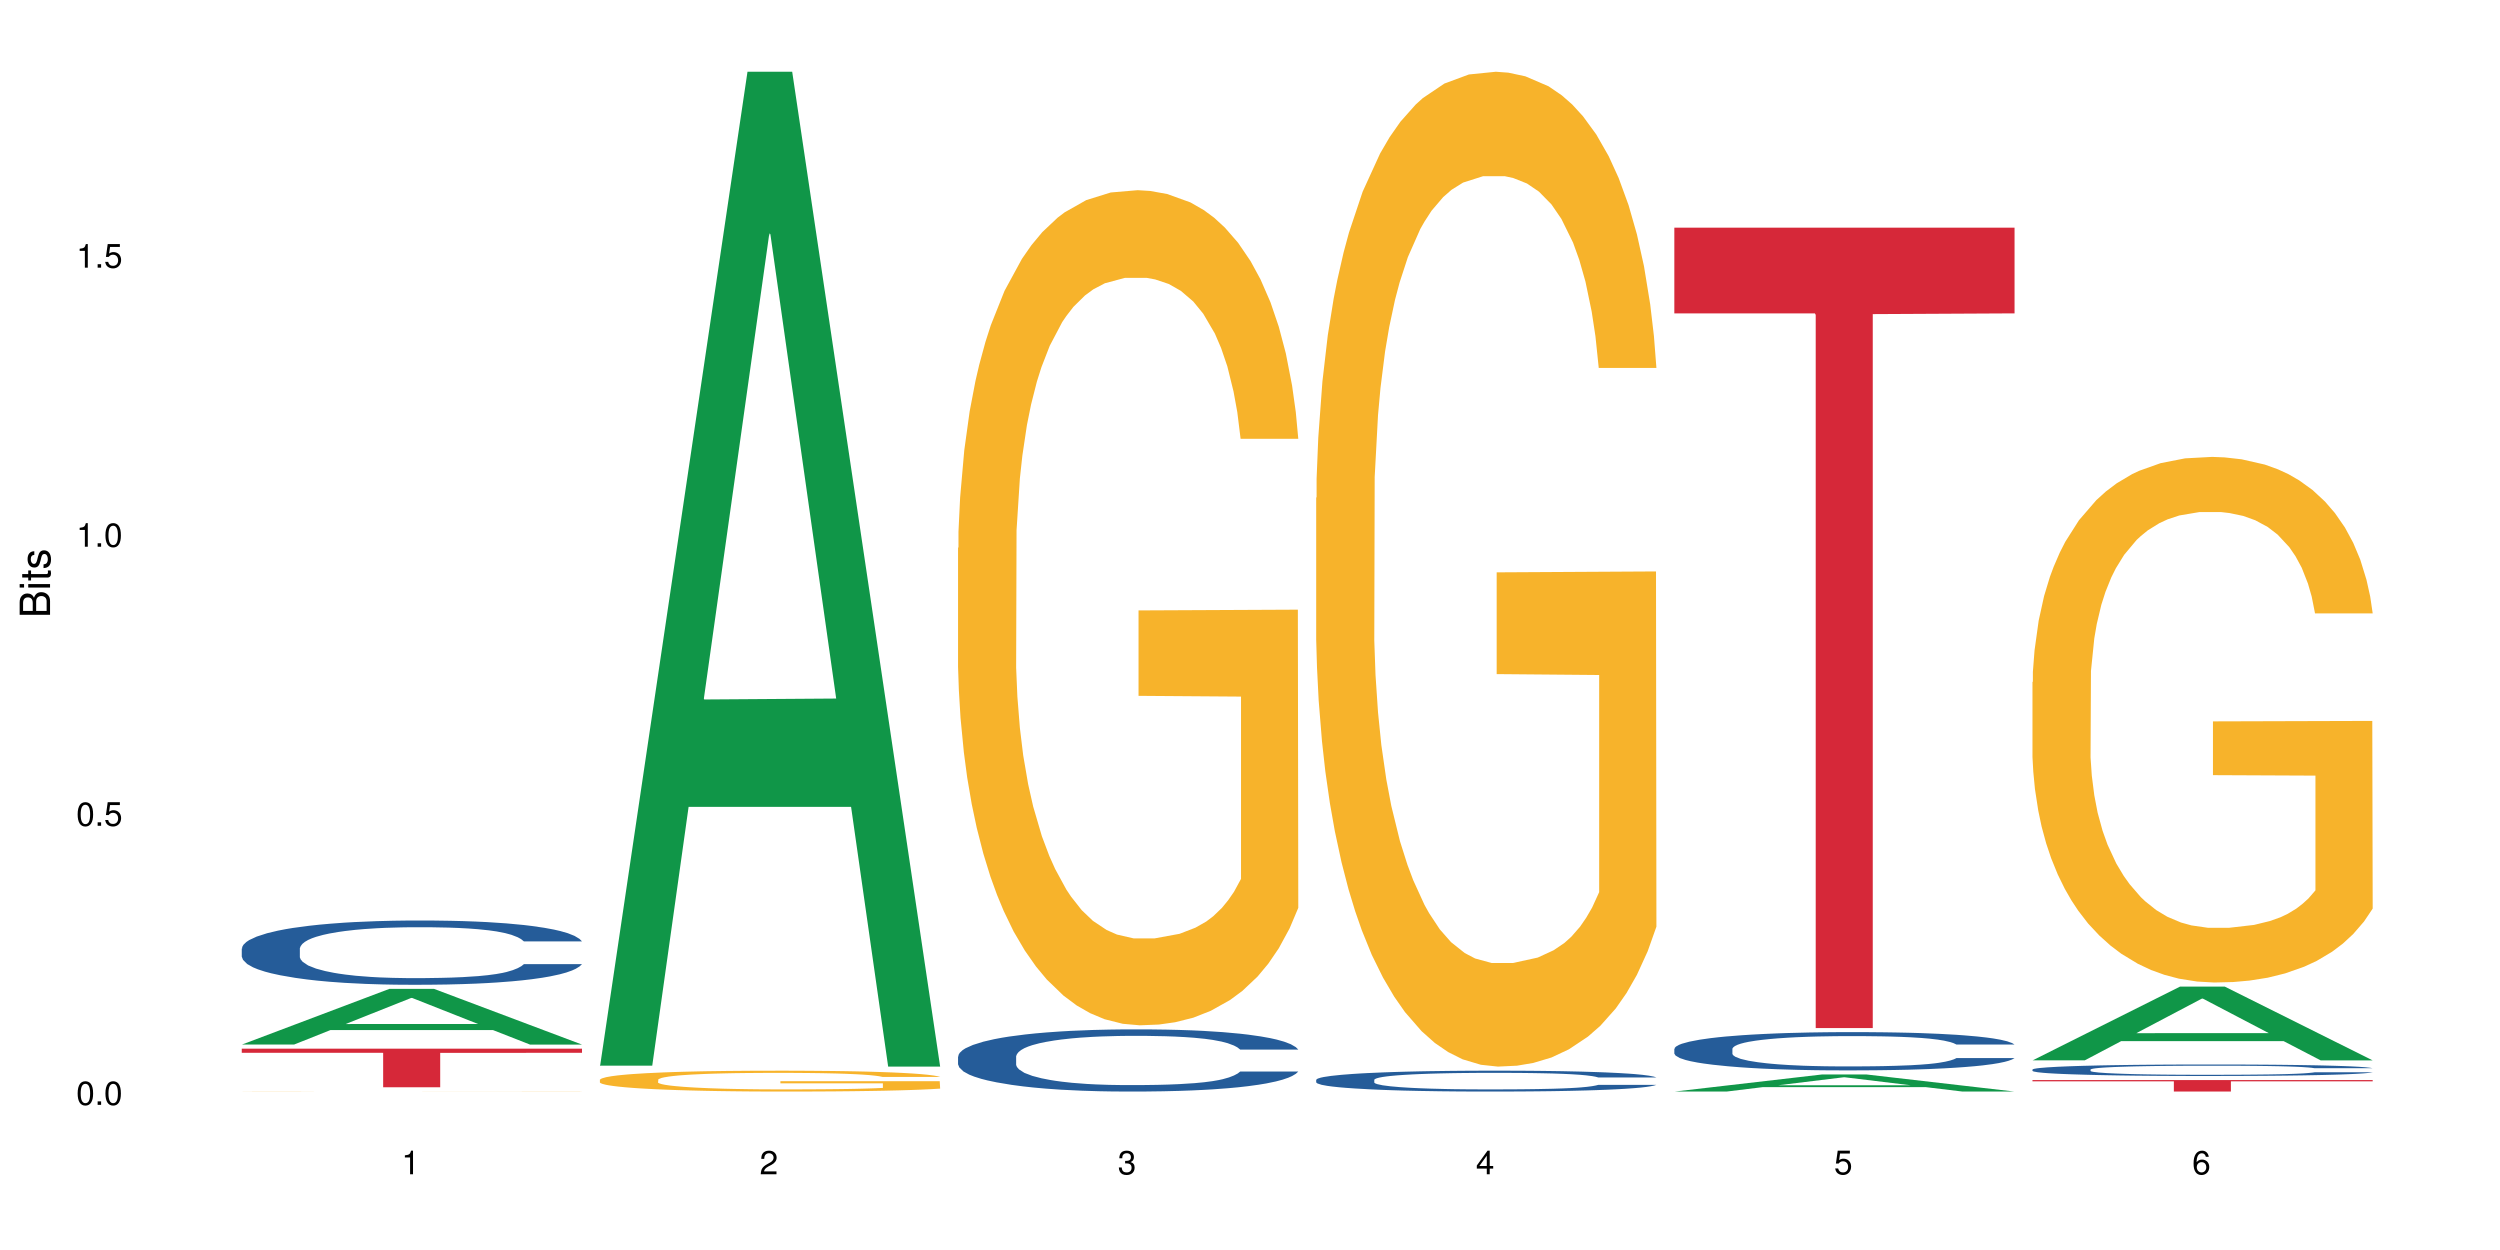 <?xml version="1.0" encoding="UTF-8"?>
<svg xmlns="http://www.w3.org/2000/svg" xmlns:xlink="http://www.w3.org/1999/xlink" width="720pt" height="360pt" viewBox="0 0 720 360" version="1.1">
<defs>
<g>
<symbol overflow="visible" id="glyph0-0">
<path style="stroke:none;" d=""/>
</symbol>
<symbol overflow="visible" id="glyph0-1">
<path style="stroke:none;" d="M 2.641 -6.797 C 2 -6.797 1.422 -6.531 1.078 -6.047 C 0.641 -5.453 0.406 -4.547 0.406 -3.297 C 0.406 -1 1.188 0.219 2.641 0.219 C 4.078 0.219 4.859 -1 4.859 -3.234 C 4.859 -4.562 4.656 -5.438 4.203 -6.047 C 3.844 -6.531 3.281 -6.797 2.641 -6.797 Z M 2.641 -6.047 C 3.547 -6.047 4 -5.125 4 -3.312 C 4 -1.375 3.562 -0.484 2.625 -0.484 C 1.734 -0.484 1.281 -1.422 1.281 -3.281 C 1.281 -5.141 1.734 -6.047 2.641 -6.047 Z M 2.641 -6.047 "/>
</symbol>
<symbol overflow="visible" id="glyph0-2">
<path style="stroke:none;" d="M 1.828 -1 L 0.828 -1 L 0.828 0 L 1.828 0 Z M 1.828 -1 "/>
</symbol>
<symbol overflow="visible" id="glyph0-3">
<path style="stroke:none;" d="M 4.562 -6.797 L 1.062 -6.797 L 0.547 -3.094 L 1.328 -3.094 C 1.719 -3.562 2.047 -3.734 2.578 -3.734 C 3.484 -3.734 4.062 -3.109 4.062 -2.094 C 4.062 -1.125 3.484 -0.531 2.578 -0.531 C 1.828 -0.531 1.375 -0.906 1.188 -1.672 L 0.328 -1.672 C 0.453 -1.109 0.547 -0.844 0.75 -0.594 C 1.125 -0.078 1.828 0.219 2.594 0.219 C 3.969 0.219 4.922 -0.781 4.922 -2.219 C 4.922 -3.562 4.031 -4.484 2.719 -4.484 C 2.25 -4.484 1.859 -4.359 1.469 -4.062 L 1.734 -5.969 L 4.562 -5.969 Z M 4.562 -6.797 "/>
</symbol>
<symbol overflow="visible" id="glyph0-4">
<path style="stroke:none;" d="M 2.484 -4.844 L 2.484 0 L 3.328 0 L 3.328 -6.797 L 2.766 -6.797 C 2.469 -5.75 2.281 -5.609 0.984 -5.453 L 0.984 -4.844 Z M 2.484 -4.844 "/>
</symbol>
<symbol overflow="visible" id="glyph0-5">
<path style="stroke:none;" d="M 4.859 -0.828 L 1.281 -0.828 C 1.359 -1.391 1.672 -1.75 2.5 -2.234 L 3.469 -2.75 C 4.406 -3.266 4.906 -3.969 4.906 -4.812 C 4.906 -5.375 4.672 -5.906 4.266 -6.266 C 3.859 -6.625 3.375 -6.797 2.719 -6.797 C 1.859 -6.797 1.219 -6.5 0.844 -5.922 C 0.609 -5.562 0.5 -5.125 0.484 -4.438 L 1.328 -4.438 C 1.359 -4.906 1.406 -5.188 1.531 -5.406 C 1.75 -5.812 2.188 -6.062 2.703 -6.062 C 3.469 -6.062 4.031 -5.516 4.031 -4.781 C 4.031 -4.25 3.719 -3.797 3.125 -3.438 L 2.234 -2.938 C 0.812 -2.141 0.406 -1.5 0.328 0 L 4.859 0 Z M 4.859 -0.828 "/>
</symbol>
<symbol overflow="visible" id="glyph0-6">
<path style="stroke:none;" d="M 2.125 -3.125 L 2.578 -3.125 C 3.516 -3.125 3.984 -2.703 3.984 -1.891 C 3.984 -1.031 3.469 -0.531 2.578 -0.531 C 1.656 -0.531 1.203 -0.984 1.156 -1.969 L 0.312 -1.969 C 0.344 -1.422 0.438 -1.078 0.609 -0.766 C 0.953 -0.109 1.625 0.219 2.547 0.219 C 3.953 0.219 4.859 -0.609 4.859 -1.906 C 4.859 -2.766 4.516 -3.25 3.703 -3.516 C 4.344 -3.766 4.656 -4.25 4.656 -4.938 C 4.656 -6.109 3.875 -6.797 2.578 -6.797 C 1.203 -6.797 0.484 -6.047 0.453 -4.609 L 1.297 -4.609 C 1.312 -5.016 1.344 -5.25 1.453 -5.453 C 1.641 -5.828 2.062 -6.062 2.594 -6.062 C 3.344 -6.062 3.797 -5.625 3.797 -4.906 C 3.797 -4.422 3.609 -4.141 3.25 -3.984 C 3.016 -3.891 2.719 -3.844 2.125 -3.844 Z M 2.125 -3.125 "/>
</symbol>
<symbol overflow="visible" id="glyph0-7">
<path style="stroke:none;" d="M 3.141 -1.625 L 3.141 0 L 3.984 0 L 3.984 -1.625 L 4.984 -1.625 L 4.984 -2.391 L 3.984 -2.391 L 3.984 -6.797 L 3.359 -6.797 L 0.266 -2.516 L 0.266 -1.625 Z M 3.141 -2.391 L 1 -2.391 L 3.141 -5.359 Z M 3.141 -2.391 "/>
</symbol>
<symbol overflow="visible" id="glyph0-8">
<path style="stroke:none;" d="M 4.781 -5.031 C 4.609 -6.141 3.891 -6.797 2.844 -6.797 C 2.094 -6.797 1.422 -6.438 1.031 -5.828 C 0.609 -5.172 0.406 -4.344 0.406 -3.094 C 0.406 -1.953 0.578 -1.234 0.984 -0.625 C 1.359 -0.078 1.953 0.219 2.703 0.219 C 3.984 0.219 4.922 -0.734 4.922 -2.078 C 4.922 -3.344 4.062 -4.234 2.844 -4.234 C 2.172 -4.234 1.641 -3.969 1.281 -3.469 C 1.281 -5.125 1.828 -6.047 2.797 -6.047 C 3.391 -6.047 3.797 -5.672 3.938 -5.031 Z M 2.734 -3.484 C 3.547 -3.484 4.062 -2.922 4.062 -2 C 4.062 -1.156 3.484 -0.531 2.703 -0.531 C 1.922 -0.531 1.328 -1.188 1.328 -2.047 C 1.328 -2.891 1.906 -3.484 2.734 -3.484 Z M 2.734 -3.484 "/>
</symbol>
<symbol overflow="visible" id="glyph1-0">
<path style="stroke:none;" d=""/>
</symbol>
<symbol overflow="visible" id="glyph1-1">
<path style="stroke:none;" d="M 0 -0.953 L 0 -4.891 C 0 -5.719 -0.234 -6.344 -0.734 -6.797 C -1.188 -7.234 -1.812 -7.469 -2.5 -7.469 C -3.547 -7.469 -4.188 -7 -4.625 -5.875 C -4.984 -6.672 -5.641 -7.094 -6.531 -7.094 C -7.156 -7.094 -7.734 -6.859 -8.141 -6.391 C -8.562 -5.938 -8.75 -5.344 -8.75 -4.5 L -8.75 -0.953 Z M -4.984 -2.062 L -7.766 -2.062 L -7.766 -4.219 C -7.766 -4.844 -7.688 -5.203 -7.453 -5.5 C -7.219 -5.812 -6.859 -5.969 -6.375 -5.969 C -5.906 -5.969 -5.531 -5.812 -5.297 -5.5 C -5.062 -5.203 -4.984 -4.844 -4.984 -4.219 Z M -0.984 -2.062 L -4 -2.062 L -4 -4.781 C -4 -5.328 -3.859 -5.688 -3.578 -5.953 C -3.297 -6.219 -2.922 -6.359 -2.484 -6.359 C -2.062 -6.359 -1.688 -6.219 -1.406 -5.953 C -1.109 -5.688 -0.984 -5.328 -0.984 -4.781 Z M -0.984 -2.062 "/>
</symbol>
<symbol overflow="visible" id="glyph1-2">
<path style="stroke:none;" d="M -6.281 -1.797 L -6.281 -0.797 L 0 -0.797 L 0 -1.797 Z M -8.75 -1.797 L -8.75 -0.797 L -7.484 -0.797 L -7.484 -1.797 Z M -8.75 -1.797 "/>
</symbol>
<symbol overflow="visible" id="glyph1-3">
<path style="stroke:none;" d="M -6.281 -3.047 L -6.281 -2.016 L -8.016 -2.016 L -8.016 -1.016 L -6.281 -1.016 L -6.281 -0.172 L -5.469 -0.172 L -5.469 -1.016 L -0.719 -1.016 C -0.078 -1.016 0.281 -1.453 0.281 -2.234 C 0.281 -2.469 0.25 -2.719 0.188 -3.047 L -0.641 -3.047 C -0.609 -2.922 -0.594 -2.766 -0.594 -2.562 C -0.594 -2.141 -0.719 -2.016 -1.156 -2.016 L -5.469 -2.016 L -5.469 -3.047 Z M -6.281 -3.047 "/>
</symbol>
<symbol overflow="visible" id="glyph1-4">
<path style="stroke:none;" d="M -4.531 -5.25 C -5.766 -5.25 -6.469 -4.422 -6.469 -2.969 C -6.469 -1.516 -5.719 -0.562 -4.547 -0.562 C -3.562 -0.562 -3.094 -1.062 -2.734 -2.562 L -2.516 -3.484 C -2.344 -4.188 -2.094 -4.469 -1.625 -4.469 C -1.047 -4.469 -0.641 -3.875 -0.641 -3 C -0.641 -2.453 -0.797 -2 -1.062 -1.75 C -1.25 -1.594 -1.422 -1.531 -1.875 -1.469 L -1.875 -0.406 C -0.422 -0.453 0.281 -1.266 0.281 -2.922 C 0.281 -4.5 -0.5 -5.516 -1.719 -5.516 C -2.656 -5.516 -3.172 -4.984 -3.469 -3.734 L -3.703 -2.766 C -3.891 -1.953 -4.156 -1.609 -4.594 -1.609 C -5.172 -1.609 -5.547 -2.125 -5.547 -2.938 C -5.547 -3.75 -5.203 -4.172 -4.531 -4.203 Z M -4.531 -5.25 "/>
</symbol>
</g>
</defs>
<g id="surface5053">
<rect x="0" y="0" width="720" height="360" style="fill:rgb(100%,100%,100%);fill-opacity:1;stroke:none;"/>
<path style=" stroke:none;fill-rule:nonzero;fill:rgb(6.275%,58.824%,28.235%);fill-opacity:1;" d="M 69.629 300.828 L 69.734 300.812 L 112.133 284.801 L 125.008 284.801 L 167.617 300.84 L 152.645 300.84 L 141.969 296.656 L 95.172 296.656 L 84.703 300.828 L 69.629 300.828 L 99.676 294.922 L 137.676 294.906 L 118.727 287.422 L 118.52 287.406 L 118.309 287.453 L 99.57 294.906 L 99.676 294.922 Z M 69.629 300.828 "/>
<path style=" stroke:none;fill-rule:nonzero;fill:rgb(14.51%,36.078%,60%);fill-opacity:1;" d="M 69.629 273.172 L 69.75 273.156 L 69.75 272.75 L 70.105 272.105 L 70.945 271.297 L 71.781 270.738 L 73.93 269.738 L 76.918 268.773 L 80.027 268.031 L 82.297 267.59 L 84.328 267.254 L 88.988 266.629 L 91.977 266.305 L 95.203 266.02 L 99.145 265.73 L 102.012 265.562 L 108.465 265.293 L 113.246 265.172 L 116.949 265.121 L 124.957 265.121 L 129.734 265.191 L 133.203 265.273 L 137.023 265.41 L 140.25 265.562 L 145.867 265.934 L 150.887 266.406 L 153.156 266.68 L 156.742 267.203 L 159.492 267.711 L 161.402 268.148 L 163.555 268.773 L 165.465 269.535 L 166.898 270.398 L 167.617 271.125 L 150.887 271.125 L 150.051 270.449 L 149.094 269.926 L 147.301 269.23 L 145.508 268.742 L 143 268.25 L 140.73 267.93 L 137.621 267.609 L 134.875 267.406 L 132.008 267.254 L 129.258 267.152 L 124 267.051 L 117.906 267.051 L 115.637 267.086 L 110.977 267.219 L 108.465 267.34 L 104.879 267.574 L 102.371 267.793 L 99.383 268.133 L 97.352 268.422 L 94.844 268.859 L 93.051 269.25 L 91.02 269.809 L 89.824 270.23 L 88.75 270.703 L 87.793 271.262 L 87.074 271.852 L 86.598 272.48 L 86.359 273.086 L 86.359 275.707 L 86.598 276.316 L 87.195 277.027 L 88.75 278.059 L 91.02 278.957 L 93.648 279.664 L 96.156 280.172 L 97.59 280.41 L 99.504 280.68 L 102.492 281.02 L 106.793 281.355 L 109.301 281.492 L 113.125 281.625 L 117.07 281.695 L 122.328 281.695 L 126.988 281.625 L 130.094 281.543 L 133.32 281.406 L 137.742 281.121 L 140.492 280.848 L 142.879 280.527 L 144.672 280.207 L 145.867 279.938 L 147.66 279.41 L 149.094 278.836 L 150.168 278.246 L 150.887 277.672 L 167.617 277.672 L 166.898 278.348 L 165.824 279.004 L 164.75 279.496 L 163.074 280.09 L 161.164 280.613 L 158.414 281.203 L 156.145 281.594 L 153.156 282.016 L 150.41 282.336 L 147.422 282.625 L 143 282.961 L 140.133 283.133 L 137.023 283.285 L 133.32 283.418 L 128.66 283.539 L 123.641 283.605 L 118.98 283.621 L 113.961 283.59 L 110.258 283.52 L 105.359 283.367 L 99.266 283.062 L 94.844 282.742 L 91.379 282.422 L 88.391 282.082 L 85.043 281.625 L 80.742 280.883 L 78.113 280.309 L 76.32 279.836 L 74.289 279.176 L 72.855 278.582 L 71.184 277.637 L 69.988 276.434 L 69.629 275.504 Z M 69.629 273.172 "/>
<path style=" stroke:none;fill-rule:nonzero;fill:rgb(96.863%,70.196%,16.863%);fill-opacity:1;" d="M 69.629 314.344 L 69.75 314.344 L 69.75 314.34 L 70.227 314.34 L 71.422 314.336 L 72.977 314.332 L 75.723 314.332 L 77.516 314.328 L 83.012 314.328 L 88.031 314.324 L 93.887 314.324 L 98.309 314.32 L 143.359 314.32 L 146.465 314.324 L 156.742 314.324 L 159.609 314.328 L 162 314.328 L 164.031 314.332 L 166.898 314.332 L 167.617 314.336 L 151.008 314.336 L 150.051 314.332 L 147.184 314.332 L 145.391 314.328 L 133.801 314.328 L 130.332 314.324 L 111.93 314.324 L 108.586 314.328 L 96.039 314.328 L 93.648 314.332 L 90.66 314.332 L 89.465 314.336 L 87.434 314.336 L 86.477 314.34 L 86.359 314.348 L 86.719 314.352 L 87.434 314.352 L 88.391 314.355 L 89.824 314.355 L 91.258 314.359 L 97.59 314.359 L 100.816 314.363 L 115.395 314.363 L 120.176 314.367 L 126.27 314.367 L 133.441 314.363 L 151.125 314.363 L 151.125 314.352 L 121.609 314.352 L 121.609 314.344 L 167.496 314.344 L 167.617 314.363 L 165.105 314.363 L 162 314.367 L 147.898 314.367 L 142.402 314.371 L 103.805 314.371 L 99.98 314.367 L 88.867 314.367 L 85.641 314.363 L 78.949 314.363 L 76.918 314.359 L 75.008 314.359 L 73.574 314.355 L 71.301 314.355 L 70.348 314.352 L 69.867 314.352 L 69.629 314.348 Z M 69.629 314.344 "/>
<path style=" stroke:none;fill-rule:nonzero;fill:rgb(83.922%,15.686%,22.353%);fill-opacity:1;" d="M 69.629 302.02 L 167.617 302.02 L 167.617 303.211 L 126.777 303.223 L 126.777 313.141 L 110.348 313.141 L 110.348 303.23 L 110.109 303.211 L 69.629 303.211 Z M 69.629 302.02 "/>
<path style=" stroke:none;fill-rule:nonzero;fill:rgb(6.275%,58.824%,28.235%);fill-opacity:1;" d="M 172.773 306.91 L 172.879 306.641 L 215.277 20.664 L 228.152 20.664 L 270.762 307.18 L 255.789 307.18 L 245.113 232.387 L 198.316 232.387 L 187.848 306.91 L 172.773 306.91 L 202.82 201.449 L 240.82 201.18 L 221.871 67.473 L 221.664 67.203 L 221.453 68.012 L 202.715 201.18 L 202.82 201.449 Z M 172.773 306.91 "/>
<path style=" stroke:none;fill-rule:nonzero;fill:rgb(96.863%,70.196%,16.863%);fill-opacity:1;" d="M 172.773 310.934 L 172.895 310.926 L 172.895 310.816 L 173.371 310.57 L 174.566 310.23 L 176.121 309.949 L 177.793 309.73 L 178.867 309.617 L 180.66 309.449 L 182.215 309.328 L 186.156 309.082 L 191.176 308.852 L 193.926 308.754 L 197.031 308.66 L 201.453 308.555 L 203.484 308.516 L 209.699 308.43 L 216.75 308.375 L 224.516 308.359 L 228.102 308.363 L 233 308.387 L 239.691 308.445 L 243.516 308.5 L 246.504 308.555 L 249.609 308.625 L 253.434 308.738 L 257.02 308.867 L 259.887 309 L 262.754 309.164 L 265.145 309.34 L 267.176 309.531 L 268.969 309.762 L 270.043 309.957 L 270.762 310.148 L 254.152 310.148 L 253.195 309.957 L 252.117 309.809 L 250.328 309.625 L 248.535 309.496 L 246.742 309.391 L 243.395 309.246 L 240.527 309.16 L 236.941 309.082 L 233.477 309.035 L 229.535 309 L 227.145 308.988 L 220.812 308.988 L 215.074 309.027 L 211.73 309.07 L 209.34 309.117 L 205.992 309.199 L 203.961 309.266 L 202.766 309.309 L 199.184 309.477 L 196.793 309.633 L 195.477 309.734 L 193.805 309.902 L 192.609 310.051 L 191.297 310.27 L 190.578 310.434 L 189.621 310.809 L 189.504 311.797 L 189.863 312.004 L 190.578 312.23 L 191.535 312.426 L 192.969 312.637 L 194.402 312.793 L 196.91 313.008 L 199.062 313.152 L 200.734 313.246 L 203.961 313.395 L 205.277 313.441 L 208.383 313.543 L 211.609 313.617 L 215.555 313.684 L 218.539 313.719 L 223.32 313.746 L 229.414 313.746 L 236.586 313.711 L 241.125 313.668 L 244.23 313.625 L 246.266 313.586 L 248.773 313.523 L 250.566 313.469 L 252.238 313.41 L 254.27 313.316 L 254.27 312.004 L 224.754 312 L 224.754 311.383 L 270.641 311.379 L 270.762 313.523 L 268.25 313.672 L 265.145 313.816 L 262.156 313.926 L 259.051 314.02 L 254.629 314.125 L 251.043 314.188 L 245.547 314.266 L 240.527 314.316 L 235.27 314.348 L 230.609 314.363 L 225.113 314.371 L 220.215 314.359 L 214.957 314.328 L 210.773 314.281 L 206.949 314.227 L 203.125 314.156 L 198.344 314.043 L 195.238 313.949 L 192.012 313.832 L 188.785 313.695 L 185.918 313.547 L 184.008 313.434 L 182.094 313.301 L 180.062 313.137 L 178.152 312.949 L 176.719 312.777 L 175.402 312.586 L 174.445 312.406 L 173.492 312.156 L 173.012 311.961 L 172.773 311.789 Z M 172.773 310.934 "/>
<path style=" stroke:none;fill-rule:nonzero;fill:rgb(14.51%,36.078%,60%);fill-opacity:1;" d="M 275.918 304.258 L 276.039 304.242 L 276.039 303.848 L 276.395 303.227 L 277.23 302.441 L 278.07 301.902 L 280.219 300.938 L 283.207 300.004 L 286.312 299.285 L 288.586 298.859 L 290.617 298.531 L 295.277 297.926 L 298.262 297.613 L 301.488 297.336 L 305.434 297.059 L 308.301 296.895 L 314.754 296.633 L 319.535 296.52 L 323.238 296.469 L 331.246 296.469 L 336.023 296.535 L 339.488 296.617 L 343.312 296.746 L 346.539 296.895 L 352.156 297.254 L 357.176 297.711 L 359.445 297.973 L 363.031 298.48 L 365.777 298.973 L 367.691 299.398 L 369.84 300.004 L 371.754 300.738 L 373.188 301.574 L 373.906 302.277 L 357.176 302.277 L 356.34 301.625 L 355.383 301.117 L 353.59 300.445 L 351.797 299.973 L 349.289 299.496 L 347.02 299.184 L 343.91 298.875 L 341.164 298.68 L 338.293 298.531 L 335.547 298.434 L 330.289 298.336 L 324.195 298.336 L 321.922 298.367 L 317.262 298.5 L 314.754 298.613 L 311.168 298.84 L 308.66 299.055 L 305.672 299.383 L 303.641 299.66 L 301.133 300.086 L 299.34 300.461 L 297.309 301 L 296.113 301.41 L 295.035 301.867 L 294.082 302.41 L 293.363 302.98 L 292.887 303.586 L 292.648 304.176 L 292.648 306.711 L 292.887 307.301 L 293.484 307.988 L 295.035 308.988 L 297.309 309.855 L 299.938 310.543 L 302.445 311.031 L 303.879 311.262 L 305.793 311.523 L 308.777 311.852 L 313.082 312.18 L 315.59 312.309 L 319.414 312.441 L 323.359 312.504 L 328.617 312.504 L 333.277 312.441 L 336.383 312.359 L 339.609 312.227 L 344.031 311.949 L 346.777 311.688 L 349.168 311.375 L 350.961 311.066 L 352.156 310.805 L 353.949 310.297 L 355.383 309.738 L 356.457 309.168 L 357.176 308.609 L 373.906 308.609 L 373.188 309.266 L 372.113 309.902 L 371.035 310.379 L 369.363 310.949 L 367.453 311.457 L 364.703 312.031 L 362.434 312.406 L 359.445 312.816 L 356.695 313.129 L 353.711 313.406 L 349.289 313.734 L 346.422 313.895 L 343.312 314.043 L 339.609 314.176 L 334.949 314.289 L 329.93 314.355 L 325.27 314.371 L 320.25 314.34 L 316.547 314.273 L 311.648 314.125 L 305.551 313.832 L 301.133 313.52 L 297.664 313.207 L 294.68 312.883 L 291.332 312.441 L 287.031 311.719 L 284.402 311.164 L 282.609 310.707 L 280.578 310.066 L 279.145 309.496 L 277.473 308.578 L 276.277 307.418 L 275.918 306.516 Z M 275.918 304.258 "/>
<path style=" stroke:none;fill-rule:nonzero;fill:rgb(96.863%,70.196%,16.863%);fill-opacity:1;" d="M 275.918 157.789 L 276.039 157.57 L 276.039 153.176 L 276.516 143.293 L 277.711 129.676 L 279.262 118.473 L 280.938 109.688 L 282.012 105.074 L 283.805 98.484 L 285.359 93.652 L 289.301 83.77 L 294.32 74.543 L 297.07 70.59 L 300.176 66.855 L 304.598 62.684 L 306.629 61.145 L 312.844 57.629 L 319.891 55.434 L 327.66 54.773 L 331.246 54.996 L 336.145 55.875 L 342.836 58.289 L 346.66 60.484 L 349.648 62.684 L 352.754 65.539 L 356.578 69.93 L 360.164 75.203 L 363.031 80.473 L 365.898 87.062 L 368.289 94.094 L 370.32 101.781 L 372.113 111.004 L 373.188 118.691 L 373.906 126.379 L 357.293 126.379 L 356.34 118.691 L 355.262 112.762 L 353.473 105.512 L 351.68 100.242 L 349.887 96.07 L 346.539 90.359 L 343.672 86.844 L 340.086 83.77 L 336.621 81.793 L 332.68 80.473 L 330.289 80.035 L 323.957 80.035 L 318.219 81.57 L 314.875 83.328 L 312.484 85.086 L 309.137 88.383 L 307.105 91.016 L 305.91 92.773 L 302.328 99.582 L 299.938 105.734 L 298.621 109.906 L 296.949 116.496 L 295.754 122.426 L 294.441 131.211 L 293.723 137.801 L 292.766 152.738 L 292.648 192.273 L 293.004 200.621 L 293.723 209.625 L 294.68 217.535 L 296.113 225.879 L 297.547 232.25 L 300.055 240.816 L 302.207 246.527 L 303.879 250.262 L 307.105 256.191 L 308.422 258.168 L 311.527 262.121 L 314.754 265.199 L 318.699 267.832 L 321.684 269.152 L 326.465 270.25 L 332.559 270.25 L 339.73 268.934 L 344.27 267.176 L 347.375 265.418 L 349.406 263.879 L 351.918 261.465 L 353.711 259.266 L 355.383 256.852 L 357.414 253.117 L 357.414 200.621 L 327.898 200.402 L 327.898 175.801 L 373.785 175.582 L 373.906 261.465 L 371.395 267.395 L 368.289 273.105 L 365.301 277.496 L 362.195 281.23 L 357.773 285.406 L 354.188 288.043 L 348.691 291.117 L 343.672 293.094 L 338.414 294.41 L 333.754 295.07 L 328.258 295.289 L 323.359 294.852 L 318.102 293.531 L 313.918 291.773 L 310.094 289.578 L 306.27 286.723 L 301.488 282.109 L 298.383 278.375 L 295.156 273.766 L 291.93 268.273 L 289.062 262.344 L 287.148 257.73 L 285.238 252.457 L 283.207 245.867 L 281.297 238.402 L 279.859 231.59 L 278.547 223.902 L 277.59 216.656 L 276.633 206.77 L 276.156 198.863 L 275.918 192.055 Z M 275.918 157.789 "/>
<path style=" stroke:none;fill-rule:nonzero;fill:rgb(14.51%,36.078%,60%);fill-opacity:1;" d="M 379.062 310.973 L 379.18 310.969 L 379.18 310.836 L 379.539 310.629 L 380.375 310.363 L 381.211 310.184 L 383.363 309.859 L 386.352 309.547 L 389.457 309.305 L 391.727 309.16 L 393.762 309.051 L 398.422 308.848 L 401.406 308.742 L 404.633 308.648 L 408.578 308.555 L 411.445 308.5 L 417.898 308.414 L 422.68 308.375 L 426.383 308.359 L 434.387 308.359 L 439.168 308.379 L 442.633 308.406 L 446.457 308.453 L 449.684 308.5 L 455.301 308.621 L 460.32 308.777 L 462.59 308.863 L 466.176 309.035 L 468.922 309.199 L 470.836 309.34 L 472.984 309.547 L 474.898 309.793 L 476.332 310.074 L 477.047 310.309 L 460.32 310.309 L 459.484 310.09 L 458.527 309.918 L 456.734 309.695 L 454.941 309.535 L 452.434 309.375 L 450.16 309.27 L 447.055 309.164 L 444.309 309.102 L 441.438 309.051 L 438.691 309.016 L 433.434 308.984 L 427.34 308.984 L 425.066 308.996 L 420.406 309.039 L 417.898 309.078 L 414.312 309.156 L 411.805 309.227 L 408.816 309.336 L 406.785 309.43 L 404.277 309.574 L 402.484 309.699 L 400.453 309.879 L 399.258 310.02 L 398.18 310.172 L 397.227 310.352 L 396.508 310.547 L 396.031 310.75 L 395.793 310.945 L 395.793 311.797 L 396.031 311.996 L 396.629 312.227 L 398.18 312.562 L 400.453 312.855 L 403.082 313.086 L 405.59 313.25 L 407.023 313.328 L 408.938 313.414 L 411.922 313.523 L 416.227 313.633 L 418.734 313.68 L 422.559 313.723 L 426.5 313.742 L 431.758 313.742 L 436.422 313.723 L 439.527 313.695 L 442.754 313.652 L 447.176 313.559 L 449.922 313.469 L 452.312 313.363 L 454.105 313.262 L 455.301 313.172 L 457.094 313.004 L 458.527 312.816 L 459.602 312.621 L 460.32 312.438 L 477.047 312.438 L 476.332 312.656 L 475.258 312.871 L 474.18 313.031 L 472.508 313.223 L 470.598 313.391 L 467.848 313.586 L 465.578 313.711 L 462.59 313.848 L 459.84 313.953 L 456.855 314.047 L 452.434 314.156 L 449.566 314.211 L 446.457 314.262 L 442.754 314.305 L 438.094 314.344 L 433.074 314.363 L 428.414 314.371 L 423.395 314.359 L 419.691 314.336 L 414.793 314.289 L 408.695 314.188 L 404.277 314.086 L 400.809 313.98 L 397.824 313.871 L 394.477 313.723 L 390.176 313.48 L 387.547 313.293 L 385.754 313.141 L 383.723 312.926 L 382.289 312.734 L 380.617 312.426 L 379.422 312.035 L 379.062 311.734 Z M 379.062 310.973 "/>
<path style=" stroke:none;fill-rule:nonzero;fill:rgb(96.863%,70.196%,16.863%);fill-opacity:1;" d="M 379.062 143.379 L 379.18 143.117 L 379.18 137.887 L 379.66 126.109 L 380.855 109.887 L 382.406 96.543 L 384.082 86.078 L 385.156 80.582 L 386.949 72.734 L 388.504 66.977 L 392.445 55.203 L 397.465 44.211 L 400.211 39.504 L 403.32 35.055 L 407.742 30.082 L 409.773 28.25 L 415.984 24.066 L 423.035 21.449 L 430.805 20.664 L 434.387 20.926 L 439.289 21.973 L 445.98 24.848 L 449.805 27.465 L 452.789 30.082 L 455.898 33.484 L 459.723 38.719 L 463.309 44.996 L 466.176 51.277 L 469.043 59.125 L 471.434 67.5 L 473.465 76.656 L 475.258 87.648 L 476.332 96.805 L 477.047 105.965 L 460.438 105.965 L 459.484 96.805 L 458.406 89.742 L 456.613 81.105 L 454.824 74.824 L 453.031 69.855 L 449.684 63.051 L 446.816 58.863 L 443.23 55.203 L 439.766 52.848 L 435.824 51.277 L 433.434 50.754 L 427.098 50.754 L 421.363 52.586 L 418.016 54.68 L 415.629 56.773 L 412.281 60.695 L 410.25 63.836 L 409.055 65.93 L 405.469 74.043 L 403.082 81.367 L 401.766 86.34 L 400.094 94.188 L 398.898 101.254 L 397.582 111.719 L 396.867 119.57 L 395.91 137.363 L 395.793 184.461 L 396.148 194.402 L 396.867 205.133 L 397.824 214.551 L 399.258 224.496 L 400.691 232.082 L 403.199 242.289 L 405.352 249.09 L 407.023 253.539 L 410.25 260.602 L 411.566 262.957 L 414.672 267.668 L 417.898 271.332 L 421.84 274.473 L 424.828 276.039 L 429.609 277.348 L 435.703 277.348 L 442.871 275.781 L 447.414 273.688 L 450.52 271.594 L 452.551 269.762 L 455.062 266.883 L 456.855 264.266 L 458.527 261.387 L 460.559 256.941 L 460.559 194.402 L 431.043 194.141 L 431.043 164.836 L 476.93 164.574 L 477.047 266.883 L 474.539 273.949 L 471.434 280.75 L 468.445 285.984 L 465.34 290.434 L 460.918 295.402 L 457.332 298.543 L 451.836 302.207 L 446.816 304.562 L 441.559 306.133 L 436.898 306.918 L 431.402 307.18 L 426.5 306.656 L 421.242 305.086 L 417.062 302.992 L 413.238 300.375 L 409.414 296.973 L 404.633 291.48 L 401.527 287.031 L 398.301 281.535 L 395.074 274.996 L 392.207 267.93 L 390.293 262.434 L 388.383 256.156 L 386.352 248.305 L 384.438 239.41 L 383.004 231.297 L 381.691 222.141 L 380.734 213.504 L 379.777 201.73 L 379.301 192.309 L 379.062 184.199 Z M 379.062 143.379 "/>
<path style=" stroke:none;fill-rule:nonzero;fill:rgb(6.275%,58.824%,28.235%);fill-opacity:1;" d="M 482.207 314.367 L 482.312 314.363 L 524.707 309.453 L 537.586 309.453 L 580.191 314.371 L 565.223 314.371 L 554.543 313.086 L 507.75 313.086 L 497.281 314.367 L 482.207 314.367 L 512.25 312.555 L 550.254 312.551 L 531.305 310.258 L 531.094 310.254 L 530.887 310.266 L 512.145 312.551 L 512.25 312.555 Z M 482.207 314.367 "/>
<path style=" stroke:none;fill-rule:nonzero;fill:rgb(14.51%,36.078%,60%);fill-opacity:1;" d="M 482.207 302.051 L 482.324 302.043 L 482.324 301.801 L 482.684 301.418 L 483.52 300.934 L 484.355 300.602 L 486.508 300.008 L 489.496 299.434 L 492.602 298.992 L 494.871 298.73 L 496.902 298.527 L 501.562 298.156 L 504.551 297.965 L 507.777 297.793 L 511.723 297.621 L 514.59 297.52 L 521.043 297.359 L 525.82 297.289 L 529.527 297.258 L 537.531 297.258 L 542.312 297.301 L 545.777 297.352 L 549.602 297.43 L 552.828 297.52 L 558.445 297.742 L 563.465 298.023 L 565.734 298.188 L 569.32 298.496 L 572.066 298.801 L 573.98 299.062 L 576.129 299.434 L 578.043 299.887 L 579.477 300.402 L 580.191 300.832 L 563.465 300.832 L 562.625 300.43 L 561.672 300.117 L 559.879 299.707 L 558.086 299.414 L 555.578 299.121 L 553.305 298.93 L 550.199 298.738 L 547.449 298.617 L 544.582 298.527 L 541.836 298.469 L 536.578 298.406 L 530.484 298.406 L 528.211 298.426 L 523.551 298.508 L 521.043 298.578 L 517.457 298.719 L 514.949 298.852 L 511.961 299.051 L 509.93 299.223 L 507.418 299.484 L 505.629 299.715 L 503.598 300.047 L 502.402 300.301 L 501.324 300.582 L 500.371 300.914 L 499.652 301.266 L 499.176 301.641 L 498.934 302 L 498.934 303.562 L 499.176 303.926 L 499.773 304.348 L 501.324 304.961 L 503.598 305.496 L 506.227 305.918 L 508.734 306.219 L 510.168 306.359 L 512.078 306.523 L 515.066 306.723 L 519.371 306.926 L 521.879 307.004 L 525.703 307.086 L 529.645 307.125 L 534.902 307.125 L 539.562 307.086 L 542.672 307.035 L 545.898 306.953 L 550.32 306.785 L 553.066 306.621 L 555.457 306.43 L 557.25 306.238 L 558.445 306.078 L 560.238 305.766 L 561.672 305.426 L 562.746 305.07 L 563.465 304.73 L 580.191 304.73 L 579.477 305.133 L 578.402 305.523 L 577.324 305.816 L 575.652 306.168 L 573.738 306.48 L 570.992 306.836 L 568.723 307.066 L 565.734 307.316 L 562.984 307.508 L 559.996 307.68 L 555.578 307.883 L 552.707 307.98 L 549.602 308.074 L 545.898 308.152 L 541.238 308.223 L 536.219 308.262 L 531.559 308.273 L 526.539 308.254 L 522.836 308.215 L 517.934 308.121 L 511.84 307.941 L 507.418 307.75 L 503.953 307.559 L 500.969 307.359 L 497.621 307.086 L 493.32 306.645 L 490.691 306.301 L 488.898 306.02 L 486.867 305.625 L 485.434 305.273 L 483.758 304.711 L 482.562 303.996 L 482.207 303.441 Z M 482.207 302.051 "/>
<path style=" stroke:none;fill-rule:nonzero;fill:rgb(83.922%,15.686%,22.353%);fill-opacity:1;" d="M 482.207 65.574 L 580.191 65.574 L 580.191 90.25 L 539.355 90.465 L 539.355 296.078 L 522.926 296.078 L 522.926 90.684 L 522.688 90.25 L 482.207 90.25 Z M 482.207 65.574 "/>
<path style=" stroke:none;fill-rule:nonzero;fill:rgb(6.275%,58.824%,28.235%);fill-opacity:1;" d="M 585.352 305.375 L 585.453 305.355 L 627.852 284.141 L 640.73 284.141 L 683.336 305.398 L 668.367 305.398 L 657.688 299.848 L 610.895 299.848 L 600.426 305.375 L 585.352 305.375 L 615.395 297.555 L 653.398 297.535 L 634.449 287.613 L 634.238 287.594 L 634.031 287.656 L 615.289 297.535 L 615.395 297.555 Z M 585.352 305.375 "/>
<path style=" stroke:none;fill-rule:nonzero;fill:rgb(14.51%,36.078%,60%);fill-opacity:1;" d="M 585.352 308.016 L 585.469 308.012 L 585.469 307.941 L 585.828 307.824 L 586.664 307.68 L 587.5 307.582 L 589.652 307.402 L 592.641 307.23 L 595.746 307.098 L 598.016 307.02 L 600.047 306.957 L 604.707 306.844 L 607.695 306.789 L 610.922 306.738 L 614.867 306.684 L 617.734 306.656 L 624.188 306.605 L 628.965 306.586 L 632.672 306.578 L 640.676 306.578 L 645.457 306.59 L 648.922 306.605 L 652.746 306.629 L 655.973 306.656 L 661.59 306.723 L 666.609 306.805 L 668.879 306.855 L 672.461 306.949 L 675.211 307.039 L 677.125 307.117 L 679.273 307.23 L 681.188 307.367 L 682.621 307.52 L 683.336 307.648 L 666.609 307.648 L 665.77 307.527 L 664.816 307.434 L 663.023 307.312 L 661.23 307.223 L 658.723 307.137 L 656.449 307.078 L 653.344 307.02 L 650.594 306.984 L 647.727 306.957 L 644.98 306.938 L 639.723 306.922 L 633.625 306.922 L 631.355 306.926 L 626.695 306.953 L 624.188 306.973 L 620.602 307.016 L 618.094 307.055 L 615.105 307.113 L 613.074 307.164 L 610.562 307.246 L 608.77 307.312 L 606.738 307.414 L 605.547 307.488 L 604.469 307.574 L 603.512 307.672 L 602.797 307.781 L 602.32 307.891 L 602.078 308 L 602.078 308.469 L 602.32 308.578 L 602.918 308.703 L 604.469 308.891 L 606.738 309.051 L 609.367 309.176 L 611.879 309.266 L 613.312 309.309 L 615.223 309.359 L 618.211 309.418 L 622.512 309.48 L 625.023 309.504 L 628.848 309.527 L 632.789 309.539 L 638.047 309.539 L 642.707 309.527 L 645.816 309.512 L 649.043 309.488 L 653.465 309.438 L 656.211 309.387 L 658.602 309.332 L 660.395 309.273 L 661.59 309.227 L 663.383 309.133 L 664.816 309.027 L 665.891 308.922 L 666.609 308.82 L 683.336 308.82 L 682.621 308.941 L 681.543 309.059 L 680.469 309.145 L 678.797 309.25 L 676.883 309.344 L 674.137 309.453 L 671.867 309.52 L 668.879 309.598 L 666.129 309.652 L 663.141 309.707 L 658.723 309.766 L 655.852 309.797 L 652.746 309.824 L 649.043 309.848 L 644.383 309.867 L 639.363 309.879 L 634.703 309.883 L 629.684 309.879 L 625.98 309.867 L 621.078 309.84 L 614.984 309.785 L 610.562 309.727 L 607.098 309.668 L 604.109 309.609 L 600.766 309.527 L 596.465 309.395 L 593.836 309.293 L 592.043 309.207 L 590.012 309.09 L 588.578 308.984 L 586.902 308.812 L 585.707 308.598 L 585.352 308.434 Z M 585.352 308.016 "/>
<path style=" stroke:none;fill-rule:nonzero;fill:rgb(96.863%,70.196%,16.863%);fill-opacity:1;" d="M 585.352 196.422 L 585.469 196.285 L 585.469 193.52 L 585.949 187.301 L 587.141 178.727 L 588.695 171.676 L 590.367 166.148 L 591.445 163.246 L 593.238 159.098 L 594.789 156.055 L 598.734 149.836 L 603.754 144.027 L 606.5 141.539 L 609.609 139.191 L 614.027 136.562 L 616.062 135.598 L 622.273 133.383 L 629.324 132.004 L 637.094 131.586 L 640.676 131.727 L 645.578 132.277 L 652.27 133.801 L 656.094 135.184 L 659.078 136.562 L 662.188 138.363 L 666.012 141.125 L 669.594 144.445 L 672.461 147.762 L 675.332 151.91 L 677.723 156.332 L 679.754 161.172 L 681.543 166.977 L 682.621 171.816 L 683.336 176.656 L 666.727 176.656 L 665.77 171.816 L 664.695 168.082 L 662.902 163.52 L 661.109 160.203 L 659.316 157.578 L 655.973 153.984 L 653.105 151.77 L 649.52 149.836 L 646.055 148.59 L 642.109 147.762 L 639.723 147.484 L 633.387 147.484 L 627.652 148.453 L 624.305 149.559 L 621.914 150.664 L 618.57 152.738 L 616.539 154.398 L 615.344 155.504 L 611.758 159.789 L 609.367 163.66 L 608.055 166.285 L 606.383 170.434 L 605.188 174.164 L 603.871 179.695 L 603.156 183.844 L 602.199 193.242 L 602.078 218.125 L 602.438 223.379 L 603.156 229.047 L 604.109 234.023 L 605.547 239.277 L 606.98 243.285 L 609.488 248.68 L 611.641 252.273 L 613.312 254.621 L 616.539 258.355 L 617.852 259.598 L 620.961 262.086 L 624.188 264.023 L 628.129 265.684 L 631.117 266.512 L 635.898 267.203 L 641.992 267.203 L 649.16 266.375 L 653.703 265.266 L 656.809 264.16 L 658.84 263.195 L 661.352 261.672 L 663.141 260.289 L 664.816 258.77 L 666.848 256.422 L 666.848 223.379 L 637.332 223.242 L 637.332 207.758 L 683.219 207.621 L 683.336 261.672 L 680.828 265.406 L 677.723 269 L 674.734 271.766 L 671.625 274.113 L 667.203 276.742 L 663.621 278.402 L 658.125 280.336 L 653.105 281.578 L 647.848 282.41 L 643.188 282.824 L 637.691 282.961 L 632.789 282.688 L 627.531 281.855 L 623.352 280.75 L 619.527 279.367 L 615.703 277.57 L 610.922 274.668 L 607.816 272.316 L 604.59 269.414 L 601.363 265.957 L 598.496 262.227 L 596.582 259.324 L 594.672 256.004 L 592.641 251.859 L 590.727 247.156 L 589.293 242.871 L 587.98 238.035 L 587.023 233.473 L 586.066 227.25 L 585.59 222.273 L 585.352 217.988 Z M 585.352 196.422 "/>
<path style=" stroke:none;fill-rule:nonzero;fill:rgb(83.922%,15.686%,22.353%);fill-opacity:1;" d="M 585.352 311.062 L 683.336 311.062 L 683.336 311.418 L 642.5 311.422 L 642.5 314.371 L 626.07 314.371 L 626.07 311.422 L 625.832 311.418 L 585.352 311.418 Z M 585.352 311.062 "/>
<g style="fill:rgb(0%,0%,0%);fill-opacity:1;">
  <use xlink:href="#glyph0-1" x="21.957" y="318.198"/>
  <use xlink:href="#glyph0-2" x="27.291" y="318.198"/>
  <use xlink:href="#glyph0-1" x="29.958" y="318.198"/>
</g>
<g style="fill:rgb(0%,0%,0%);fill-opacity:1;">
  <use xlink:href="#glyph0-1" x="21.957" y="237.827"/>
  <use xlink:href="#glyph0-2" x="27.291" y="237.827"/>
  <use xlink:href="#glyph0-3" x="29.958" y="237.827"/>
</g>
<g style="fill:rgb(0%,0%,0%);fill-opacity:1;">
  <use xlink:href="#glyph0-4" x="21.957" y="157.46"/>
  <use xlink:href="#glyph0-2" x="27.291" y="157.46"/>
  <use xlink:href="#glyph0-1" x="29.958" y="157.46"/>
</g>
<g style="fill:rgb(0%,0%,0%);fill-opacity:1;">
  <use xlink:href="#glyph0-4" x="21.957" y="77.089"/>
  <use xlink:href="#glyph0-2" x="27.291" y="77.089"/>
  <use xlink:href="#glyph0-3" x="29.958" y="77.089"/>
</g>
<g style="fill:rgb(0%,0%,0%);fill-opacity:1;">
  <use xlink:href="#glyph0-4" x="115.621" y="338.19"/>
</g>
<g style="fill:rgb(0%,0%,0%);fill-opacity:1;">
  <use xlink:href="#glyph0-5" x="218.766" y="338.19"/>
</g>
<g style="fill:rgb(0%,0%,0%);fill-opacity:1;">
  <use xlink:href="#glyph0-6" x="321.91" y="338.19"/>
</g>
<g style="fill:rgb(0%,0%,0%);fill-opacity:1;">
  <use xlink:href="#glyph0-7" x="425.055" y="338.19"/>
</g>
<g style="fill:rgb(0%,0%,0%);fill-opacity:1;">
  <use xlink:href="#glyph0-3" x="528.199" y="338.19"/>
</g>
<g style="fill:rgb(0%,0%,0%);fill-opacity:1;">
  <use xlink:href="#glyph0-8" x="631.344" y="338.19"/>
</g>
<g style="fill:rgb(0%,0%,0%);fill-opacity:1;">
  <use xlink:href="#glyph1-1" x="14.412" y="178.016"/>
  <use xlink:href="#glyph1-2" x="14.412" y="170.012"/>
  <use xlink:href="#glyph1-3" x="14.412" y="167.348"/>
  <use xlink:href="#glyph1-4" x="14.412" y="164.012"/>
</g>
</g>
</svg>
